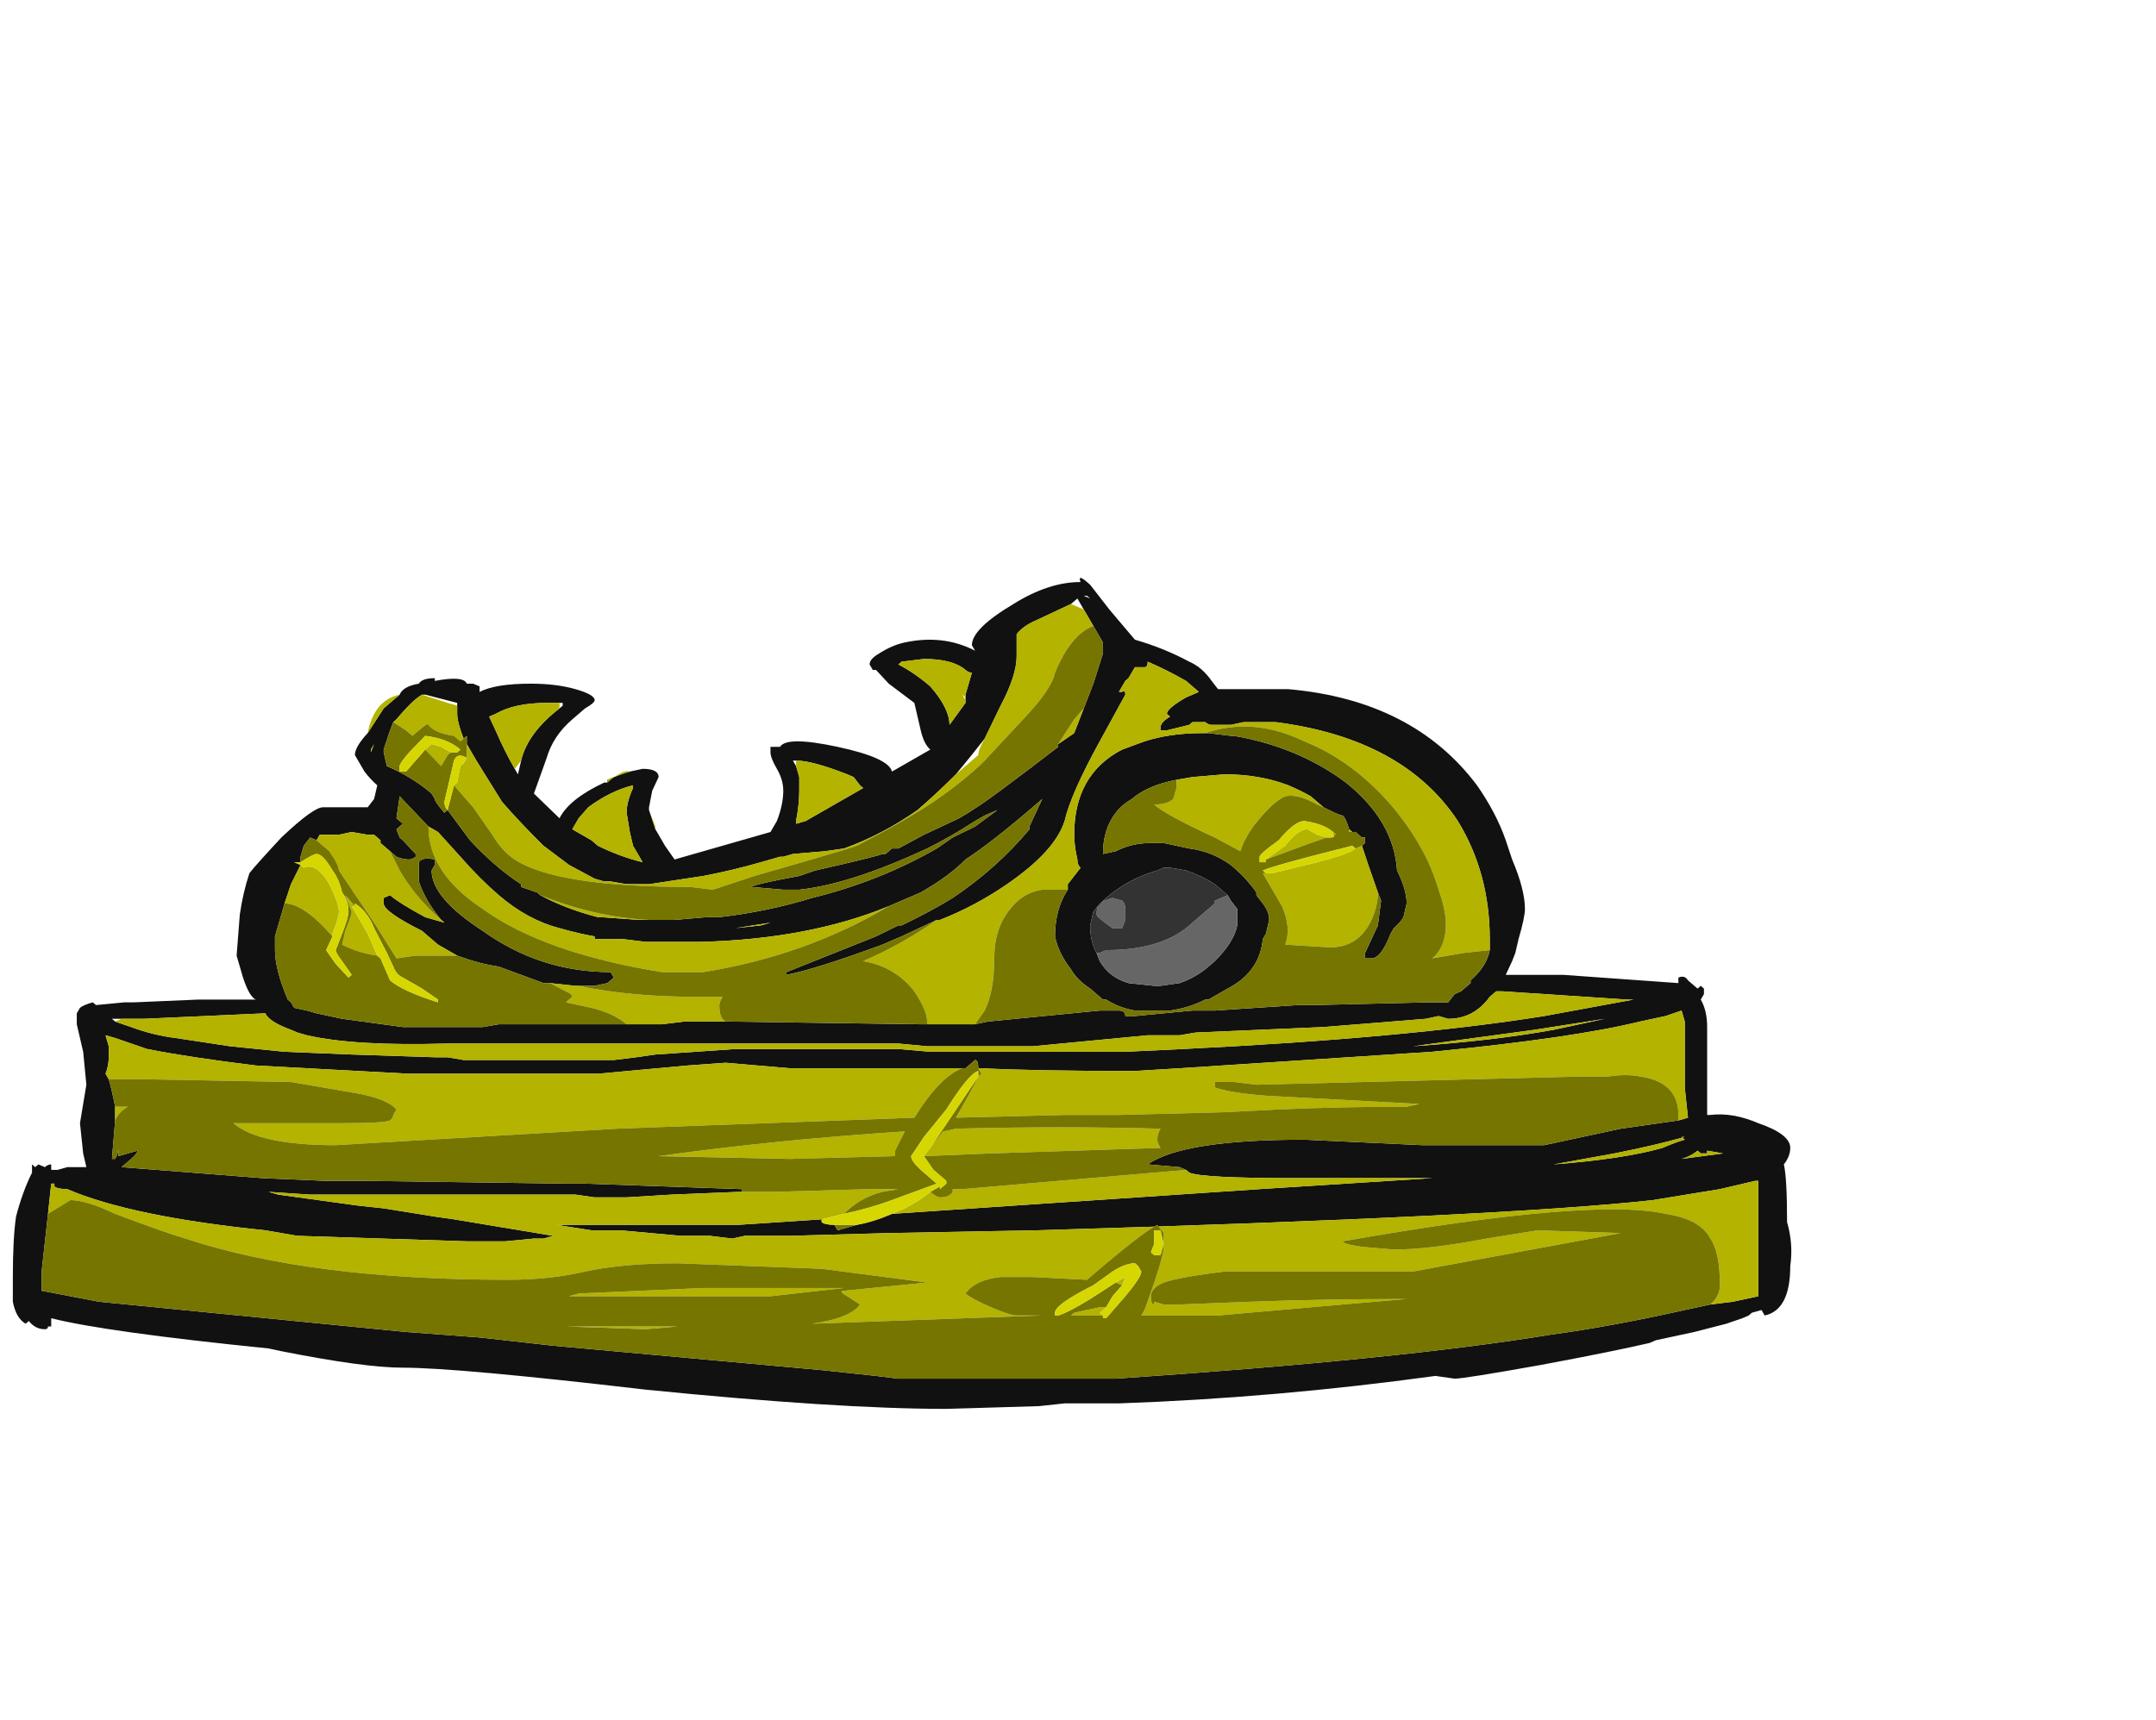<?xml version="1.0" encoding="UTF-8" standalone="no"?>
<svg xmlns:ffdec="https://www.free-decompiler.com/flash" xmlns:xlink="http://www.w3.org/1999/xlink" ffdec:objectType="frame" height="100.6px" width="126.05px" xmlns="http://www.w3.org/2000/svg">
  <g transform="matrix(1.0, 0.0, 0.0, 1.0, 52.5, 74.2)">
    <use ffdec:characterId="42" ffdec:characterName="a_VigilFountain" height="105.7" transform="matrix(0.534, 0.0, 0.0, 0.459, -51.749, -40.323)" width="194.6" xlink:href="#sprite0"/>
  </g>
  <defs>
    <g id="sprite0" transform="matrix(1.0, 0.0, 0.0, 1.0, 96.95, 103.25)">
      <use ffdec:characterId="41" height="15.1" transform="matrix(7.0, 0.0, 0.0, 7.0, -96.95, -103.25)" width="27.8" xlink:href="#shape0"/>
    </g>
    <g id="shape0" transform="matrix(1.0, 0.0, 0.0, 1.0, 13.85, 14.75)">
      <path d="M2.9 -14.2 L2.8 -14.4 2.7 -14.3 2.15 -14.0 Q1.95 -13.9 1.85 -13.75 L1.85 -13.35 Q1.85 -13.0 1.6 -12.45 L1.35 -11.85 Q1.15 -11.55 0.9 -11.2 0.6 -10.85 0.3 -10.55 -0.25 -10.1 -0.85 -9.85 L-1.15 -9.8 -1.65 -9.75 -1.8 -9.7 -1.85 -9.7 -2.15 -9.6 Q-2.6 -9.45 -3.05 -9.35 L-3.9 -9.2 -4.25 -9.2 -4.5 -9.25 -4.6 -9.25 -4.75 -9.3 -5.15 -9.55 -5.55 -9.9 Q-5.9 -10.3 -6.2 -10.7 L-6.6 -11.45 -6.75 -11.75 -6.75 -11.9 -6.8 -11.85 Q-6.9 -12.15 -6.9 -12.3 L-6.9 -12.45 -6.9 -12.5 -7.4 -12.65 -7.45 -12.65 Q-7.6 -12.55 -7.85 -12.2 L-7.9 -12.15 -7.95 -12.0 -8.05 -11.65 -8.05 -11.6 -8.0 -11.35 Q-7.6 -11.15 -7.3 -10.85 L-7.25 -10.75 Q-7.25 -10.7 -7.1 -10.5 L-7.05 -10.55 -6.7 -10.0 Q-6.3 -9.5 -5.9 -9.2 L-5.9 -9.15 -5.65 -9.05 -5.6 -9.0 Q-5.2 -8.75 -4.7 -8.6 L-4.65 -8.6 -4.05 -8.55 -3.9 -8.55 -3.5 -8.55 -3.0 -8.6 -2.8 -8.6 Q-2.05 -8.7 -1.35 -8.95 -0.3 -9.25 0.6 -9.85 L0.85 -10.05 1.2 -10.25 1.55 -10.55 1.35 -10.45 1.2 -10.35 Q0.8 -10.05 0.45 -9.85 -0.75 -9.2 -1.55 -9.1 L-1.8 -9.1 -2.3 -9.15 Q-2.25 -9.2 -1.55 -9.35 L-1.3 -9.45 Q-0.35 -9.7 -0.25 -9.75 L-0.2 -9.75 -0.1 -9.85 0.0 -9.85 0.4 -10.1 0.95 -10.4 Q1.25 -10.6 1.65 -10.95 L2.05 -11.3 2.5 -11.7 2.5 -11.75 2.75 -11.95 2.9 -12.4 3.05 -12.85 3.2 -13.4 3.2 -13.6 3.05 -13.9 2.9 -14.2 M-3.8 -10.2 L-3.65 -9.9 -3.5 -9.65 -2.0 -10.15 -1.9 -10.35 Q-1.8 -10.65 -1.8 -10.9 -1.8 -11.1 -1.9 -11.3 -2.0 -11.5 -2.0 -11.6 L-2.0 -11.7 -1.85 -11.7 Q-1.75 -11.9 -0.95 -11.7 -0.15 -11.5 -0.1 -11.25 L0.5 -11.65 Q0.4 -11.75 0.35 -12.0 L0.25 -12.5 -0.15 -12.85 -0.35 -13.1 -0.4 -13.1 -0.45 -13.2 Q-0.45 -13.3 -0.3 -13.4 -0.1 -13.55 0.1 -13.6 0.7 -13.75 1.2 -13.45 L1.15 -13.55 Q1.15 -13.85 1.8 -14.3 2.35 -14.7 2.85 -14.7 2.8 -14.85 2.95 -14.7 L3.0 -14.65 3.3 -14.2 3.7 -13.65 Q4.15 -13.5 4.55 -13.25 4.75 -13.15 4.9 -12.9 L5.0 -12.75 6.1 -12.75 Q8.05 -12.55 9.05 -11.0 9.35 -10.5 9.5 -10.0 L9.6 -9.65 Q9.8 -9.1 9.8 -8.75 9.8 -8.6 9.7 -8.2 L9.65 -7.95 9.6 -7.8 9.5 -7.55 10.4 -7.55 12.2 -7.4 12.2 -7.5 Q12.3 -7.55 12.35 -7.45 L12.5 -7.3 12.55 -7.35 12.6 -7.3 12.6 -7.2 12.55 -7.1 Q12.65 -6.9 12.65 -6.6 L12.65 -5.0 12.7 -5.0 Q13.05 -5.05 13.45 -4.85 13.95 -4.65 13.95 -4.4 13.95 -4.25 13.85 -4.1 13.9 -3.85 13.9 -3.05 14.0 -2.65 13.95 -2.25 13.95 -1.45 13.55 -1.35 L13.5 -1.45 13.35 -1.4 13.3 -1.35 13.2 -1.3 12.95 -1.2 12.45 -1.05 11.85 -0.9 11.75 -0.85 Q11.2 -0.7 10.05 -0.45 8.85 -0.2 8.7 -0.2 L8.4 -0.25 Q5.9 0.15 3.45 0.25 L2.6 0.25 2.2 0.3 0.75 0.35 Q-0.95 0.35 -3.95 0.0 -6.9 -0.4 -7.75 -0.4 -8.35 -0.4 -9.65 -0.7 L-9.85 -0.75 Q-12.4 -1.05 -13.25 -1.3 L-13.25 -1.15 -13.3 -1.15 Q-13.3 -1.1 -13.35 -1.1 -13.5 -1.1 -13.6 -1.25 L-13.65 -1.2 Q-13.8 -1.3 -13.85 -1.6 L-13.85 -2.05 Q-13.85 -2.75 -13.8 -3.15 -13.7 -3.6 -13.55 -3.95 L-13.55 -4.1 -13.5 -4.05 -13.45 -4.1 -13.35 -4.05 Q-13.3 -4.1 -13.25 -4.1 L-13.25 -4.0 -13.15 -4.0 -13.0 -4.05 -12.7 -4.05 -12.75 -4.3 -12.8 -4.85 -12.7 -5.55 -12.75 -6.15 -12.85 -6.65 -12.85 -6.85 -12.8 -6.95 Q-12.75 -7.0 -12.6 -7.05 L-12.55 -7.0 -12.1 -7.05 -11.95 -7.05 -10.95 -7.1 -10.05 -7.1 Q-10.15 -7.15 -10.25 -7.5 L-10.35 -7.9 -10.3 -8.65 Q-10.25 -9.05 -10.15 -9.4 -10.05 -9.55 -9.65 -10.05 -9.15 -10.6 -9.0 -10.6 L-8.3 -10.6 -8.2 -10.75 -8.15 -11.0 Q-8.25 -11.1 -8.35 -11.25 L-8.5 -11.55 Q-8.5 -11.7 -8.3 -11.95 L-8.05 -12.4 -7.8 -12.65 Q-7.75 -12.8 -7.5 -12.85 -7.45 -12.95 -7.25 -12.95 L-7.25 -12.9 Q-6.8 -13.0 -6.75 -12.85 L-6.65 -12.85 -6.55 -12.8 -6.55 -12.7 Q-6.3 -12.85 -5.75 -12.85 -5.35 -12.85 -5.05 -12.75 -4.75 -12.65 -4.75 -12.55 -4.75 -12.5 -4.9 -12.4 L-5.1 -12.2 Q-5.4 -11.9 -5.5 -11.5 L-5.7 -10.85 -5.3 -10.4 Q-5.15 -10.75 -4.6 -11.05 L-4.55 -11.05 -4.55 -11.1 Q-4.35 -11.2 -4.2 -11.25 L-4.0 -11.3 Q-3.75 -11.3 -3.75 -11.15 L-3.85 -10.9 -3.9 -10.6 -3.9 -10.55 -3.8 -10.2 M2.9 -14.45 L3.0 -14.4 2.95 -14.45 2.9 -14.45 M9.25 -8.0 L9.25 -8.2 Q9.25 -9.4 8.75 -10.35 7.9 -11.85 5.9 -12.15 L5.4 -12.15 5.2 -12.1 4.9 -12.1 Q4.85 -12.1 4.8 -12.15 L4.6 -12.15 4.55 -12.1 4.2 -12.0 4.1 -12.0 4.1 -12.05 Q4.1 -12.15 4.25 -12.25 L4.2 -12.3 Q4.2 -12.4 4.5 -12.6 L4.7 -12.7 4.5 -12.9 Q4.2 -13.1 3.9 -13.25 3.9 -13.15 3.85 -13.15 L3.7 -13.15 3.6 -12.95 3.55 -12.9 3.45 -12.7 3.5 -12.7 Q3.55 -12.75 3.55 -12.65 L3.15 -11.8 Q2.7 -10.85 2.6 -10.35 2.45 -9.8 1.7 -9.2 1.2 -8.8 0.65 -8.55 L0.6 -8.55 0.05 -8.25 -0.25 -8.1 Q-1.3 -7.65 -1.75 -7.55 L-1.75 -7.6 -0.35 -8.25 0.0 -8.45 0.05 -8.45 Q0.5 -8.7 0.85 -8.95 1.55 -9.5 2.05 -10.2 L2.05 -10.25 2.25 -10.75 2.15 -10.65 Q1.45 -9.95 1.05 -9.65 0.8 -9.35 0.35 -9.05 L-0.15 -8.8 Q-1.4 -8.2 -3.1 -8.15 L-3.95 -8.15 -4.3 -8.2 -4.75 -8.2 -4.75 -8.25 Q-5.0 -8.3 -5.3 -8.4 -5.8 -8.55 -6.25 -9.0 -6.55 -9.3 -6.85 -9.7 L-7.2 -10.15 -7.35 -10.25 -7.8 -10.8 -7.85 -10.4 -7.75 -10.3 -7.85 -10.2 -7.8 -10.05 -7.75 -10.0 -7.55 -9.75 -7.55 -9.7 Q-7.6 -9.65 -7.65 -9.65 -7.75 -9.65 -7.85 -9.7 L-7.95 -9.8 -8.1 -9.95 -8.1 -10.0 -8.2 -10.1 -8.3 -10.1 -8.55 -10.15 -8.75 -10.1 -9.05 -10.1 -9.1 -10.0 -9.2 -10.05 -9.3 -9.9 -9.35 -9.7 -9.35 -9.6 -9.45 -9.6 -9.35 -9.55 -9.5 -9.2 -9.6 -8.85 -9.75 -8.25 -9.75 -8.0 Q-9.75 -7.65 -9.55 -7.1 L-9.5 -7.05 -9.45 -6.95 -9.25 -6.9 -9.1 -6.85 -8.7 -6.75 -7.75 -6.6 -6.5 -6.6 -6.25 -6.65 -4.25 -6.65 -3.7 -6.65 -3.35 -6.7 -2.65 -6.7 0.35 -6.65 0.45 -6.65 1.2 -6.65 1.4 -6.7 3.15 -6.9 3.45 -6.9 Q3.55 -6.9 3.55 -6.8 L3.7 -6.8 4.6 -6.9 4.95 -6.9 6.25 -7.0 6.5 -7.0 8.3 -7.05 8.6 -7.05 8.7 -7.2 8.8 -7.25 8.95 -7.4 8.95 -7.45 Q9.2 -7.7 9.25 -8.0 M2.65 -9.1 L2.65 -9.2 Q2.75 -9.35 2.85 -9.5 2.8 -9.55 2.8 -9.65 2.75 -9.9 2.75 -10.1 2.75 -11.2 3.5 -11.65 L3.85 -11.8 Q4.25 -11.95 4.75 -11.95 L4.85 -11.95 5.2 -11.9 5.25 -11.9 Q6.25 -11.7 7.0 -11.05 7.75 -10.35 7.8 -9.45 7.95 -9.1 7.95 -8.85 L7.9 -8.6 Q7.85 -8.5 7.75 -8.4 L7.7 -8.3 Q7.55 -7.85 7.4 -7.85 L7.3 -7.85 7.3 -7.95 7.5 -8.45 7.55 -8.9 7.5 -9.05 7.35 -9.55 7.25 -9.9 7.3 -9.95 7.3 -10.05 7.25 -10.05 7.15 -10.15 7.1 -10.15 7.05 -10.2 Q7.0 -10.4 6.95 -10.45 6.9 -10.45 6.65 -10.6 L6.45 -10.8 Q6.3 -10.9 6.1 -11.0 5.65 -11.2 5.1 -11.2 L4.6 -11.15 4.35 -11.1 Q3.9 -11.0 3.65 -10.75 3.5 -10.65 3.4 -10.5 3.2 -10.2 3.2 -9.75 L3.4 -9.8 Q3.65 -9.95 3.95 -9.95 L4.15 -9.95 4.55 -9.85 Q4.9 -9.8 5.2 -9.55 L5.25 -9.5 Q5.45 -9.3 5.6 -9.05 L5.6 -9.0 5.7 -8.85 Q5.8 -8.7 5.8 -8.55 L5.75 -8.3 5.7 -8.2 Q5.65 -7.6 5.15 -7.3 L4.85 -7.1 4.8 -7.1 Q4.55 -6.95 4.25 -6.9 L3.7 -6.9 Q3.45 -6.95 3.25 -7.1 L3.2 -7.1 3.0 -7.3 Q2.8 -7.45 2.7 -7.65 2.5 -7.95 2.45 -8.25 2.45 -8.75 2.65 -9.1 M11.4 -7.1 L9.45 -7.25 9.35 -7.25 9.25 -7.15 Q9.0 -6.75 8.6 -6.75 L8.45 -6.8 8.25 -6.75 6.65 -6.6 4.65 -6.5 4.4 -6.45 3.9 -6.45 2.1 -6.25 0.45 -6.25 0.0 -6.3 -7.05 -6.3 Q-8.5 -6.25 -9.25 -6.45 L-9.4 -6.5 -9.5 -6.55 Q-9.85 -6.7 -9.9 -6.85 L-11.8 -6.75 -12.15 -6.75 -12.3 -6.75 -12.25 -6.7 -12.0 -6.6 Q-11.65 -6.45 -11.3 -6.4 L-10.45 -6.25 -9.6 -6.15 -8.55 -6.1 -7.25 -6.05 -7.05 -6.05 -6.8 -6.0 -4.45 -6.0 -4.1 -6.05 -3.8 -6.1 -2.55 -6.2 0.0 -6.2 0.5 -6.15 3.55 -6.15 4.45 -6.2 Q7.95 -6.4 10.1 -6.8 L11.5 -7.1 11.4 -7.1 M1.05 -12.6 L1.05 -12.65 1.15 -13.05 Q1.1 -13.05 1.05 -13.1 0.85 -13.3 0.4 -13.3 L0.05 -13.25 0.0 -13.2 Q0.25 -13.05 0.5 -12.8 0.8 -12.4 0.8 -12.1 L1.05 -12.5 1.05 -12.55 1.05 -12.6 M-7.15 -8.55 Q-7.4 -8.9 -7.5 -9.25 L-7.5 -9.6 Q-7.45 -9.7 -7.25 -9.65 L-7.25 -9.55 -7.3 -9.45 Q-7.3 -8.95 -6.5 -8.35 -5.6 -7.6 -4.5 -7.6 L-4.45 -7.5 -4.55 -7.4 -4.75 -7.35 -5.0 -7.35 -5.05 -7.35 -5.45 -7.4 -5.55 -7.4 -6.25 -7.7 Q-6.55 -7.75 -6.9 -7.9 L-7.2 -8.1 -7.45 -8.35 Q-8.05 -8.7 -8.05 -8.85 L-8.05 -8.95 -7.95 -9.0 Q-7.8 -8.85 -7.4 -8.6 L-7.1 -8.5 -7.15 -8.55 M5.15 -9.0 L4.95 -9.2 Q4.75 -9.35 4.5 -9.45 L4.25 -9.5 4.15 -9.5 4.05 -9.45 Q3.6 -9.3 3.25 -8.95 3.15 -8.85 3.05 -8.7 L3.0 -8.45 Q3.0 -8.15 3.1 -7.95 L3.15 -7.8 Q3.3 -7.5 3.6 -7.4 L4.0 -7.35 4.1 -7.35 4.4 -7.4 Q4.65 -7.5 4.85 -7.7 L4.95 -7.8 Q5.25 -8.15 5.3 -8.45 L5.3 -8.75 5.2 -8.9 5.15 -9.0 M12.2 -4.9 L12.35 -4.95 12.3 -5.5 12.3 -6.4 12.3 -6.5 12.3 -6.7 12.25 -6.9 12.0 -6.8 11.6 -6.7 Q10.55 -6.4 8.35 -6.15 L4.4 -5.85 3.7 -5.8 Q2.15 -5.8 1.3 -5.85 L1.25 -5.85 Q1.25 -6.0 1.2 -6.0 L1.05 -5.85 1.0 -5.85 -1.7 -5.85 -2.7 -5.95 -3.3 -5.9 -4.7 -5.75 -7.65 -5.75 -10.05 -5.9 Q-11.1 -6.05 -11.75 -6.2 L-12.25 -6.4 -12.4 -6.45 -12.35 -6.25 -12.35 -6.05 Q-12.35 -5.9 -12.4 -5.75 L-12.35 -5.65 Q-12.3 -5.45 -12.25 -5.15 L-12.25 -4.9 -12.3 -4.2 -12.25 -4.2 Q-12.2 -4.3 -12.2 -4.4 L-12.2 -4.25 -11.9 -4.35 Q-11.9 -4.3 -12.0 -4.2 L-12.15 -4.05 -9.95 -3.85 -8.95 -3.8 -8.3 -3.8 -5.2 -3.75 -4.9 -3.75 -2.45 -3.65 -2.45 -3.6 -2.5 -3.6 -3.55 -3.55 -4.25 -3.5 -4.75 -3.5 -5.05 -3.55 -9.2 -3.55 -9.85 -3.6 -9.7 -3.55 -8.45 -3.35 -8.05 -3.3 -7.25 -3.15 -6.95 -3.1 -5.4 -2.8 -5.55 -2.75 -5.7 -2.75 -6.15 -2.7 -6.75 -2.7 -9.4 -2.8 -9.9 -2.9 Q-12.0 -3.15 -13.0 -3.65 -13.15 -3.65 -13.2 -3.7 L-13.2 -3.75 -13.25 -3.75 -13.3 -3.2 -13.4 -2.15 -13.4 -1.8 -12.5 -1.6 -7.7 -1.05 -6.55 -0.95 -5.4 -0.8 -1.15 -0.35 -0.35 -0.25 0.0 -0.2 3.4 -0.2 Q7.85 -0.55 10.2 -1.0 11.15 -1.15 12.3 -1.45 L12.7 -1.55 13.05 -1.6 13.45 -1.7 13.45 -3.8 13.4 -3.8 12.85 -3.65 11.8 -3.45 Q9.5 -3.15 2.15 -2.9 L-0.15 -2.85 -1.7 -2.8 -2.4 -2.8 -2.6 -2.75 -2.95 -2.8 -3.4 -2.8 -4.35 -2.9 -4.8 -2.9 -5.35 -3.0 -2.5 -3.0 -1.2 -3.1 -1.2 -3.05 Q-1.15 -3.0 -1.0 -3.0 L-0.95 -2.9 -0.65 -3.0 Q-0.4 -3.05 -0.1 -3.2 L2.45 -3.4 5.65 -3.65 8.35 -3.85 7.3 -3.85 Q6.75 -3.85 6.2 -3.85 4.75 -3.85 4.55 -3.95 L4.5 -4.0 4.4 -4.05 3.9 -4.1 Q4.45 -4.55 6.35 -4.55 L8.2 -4.45 Q9.35 -4.45 10.1 -4.45 L11.3 -4.75 12.2 -4.9 M9.95 -6.55 L8.05 -6.25 Q9.3 -6.35 10.25 -6.55 L11.05 -6.75 9.95 -6.55 M10.25 -4.1 Q11.35 -4.2 11.95 -4.4 12.15 -4.5 12.3 -4.55 L12.25 -4.6 12.3 -4.6 Q11.85 -4.45 11.2 -4.3 L10.25 -4.1 M12.95 -4.3 L12.9 -4.3 12.65 -4.35 12.65 -4.3 12.55 -4.3 12.5 -4.35 Q12.4 -4.25 12.25 -4.2 L12.9 -4.3 12.95 -4.3 M-1.6 -11.35 L-1.55 -11.15 -1.55 -10.9 Q-1.55 -10.65 -1.6 -10.35 L-1.6 -10.3 -1.45 -10.35 -0.55 -10.95 -0.6 -11.0 -0.7 -11.15 -0.8 -11.2 Q-1.35 -11.45 -1.6 -11.45 L-1.65 -11.45 -1.6 -11.35 M-5.3 -12.4 L-5.25 -12.45 -5.25 -12.5 -5.3 -12.5 -5.5 -12.5 Q-6.0 -12.5 -6.3 -12.3 L-6.4 -12.25 -6.3 -12.0 Q-6.15 -11.6 -6.0 -11.3 L-5.95 -11.2 -5.9 -11.45 Q-5.8 -11.95 -5.3 -12.4 M-4.15 -11.0 Q-4.5 -10.9 -4.85 -10.6 L-5.0 -10.4 -5.1 -10.2 Q-4.95 -10.1 -4.8 -10.0 L-4.7 -9.9 Q-4.35 -9.7 -4.0 -9.6 L-4.15 -9.9 -4.2 -10.15 -4.25 -10.5 Q-4.25 -10.7 -4.15 -10.95 L-4.15 -11.0 M-2.0 -8.5 L-2.55 -8.4 -2.15 -8.45 -2.0 -8.5 M-8.2 -11.75 L-8.25 -11.65 -8.25 -11.6 -8.2 -11.75" fill="#111111" fill-rule="evenodd" stroke="none"/>
      <path d="M3.1 -7.95 L3.15 -7.95 3.25 -8.0 Q4.15 -8.0 4.6 -8.5 L4.95 -8.85 4.95 -8.9 5.15 -9.0 5.2 -8.9 5.3 -8.75 5.3 -8.45 Q5.25 -8.15 4.95 -7.8 L4.85 -7.7 Q4.65 -7.5 4.4 -7.4 L4.1 -7.35 4.0 -7.35 3.6 -7.4 Q3.3 -7.5 3.15 -7.8 L3.1 -7.95 M3.5 -8.9 Q3.55 -8.85 3.55 -8.75 L3.55 -8.55 3.5 -8.4 3.35 -8.4 Q3.1 -8.6 3.1 -8.65 3.1 -8.8 3.15 -8.85 3.2 -8.9 3.35 -8.95 L3.5 -8.9" fill="#666666" fill-rule="evenodd" stroke="none"/>
      <path d="M5.15 -9.0 L4.95 -8.9 4.95 -8.85 4.6 -8.5 Q4.15 -8.0 3.25 -8.0 L3.15 -7.95 3.1 -7.95 Q3.0 -8.15 3.0 -8.45 L3.05 -8.7 Q3.15 -8.85 3.25 -8.95 3.6 -9.3 4.05 -9.45 L4.15 -9.5 4.25 -9.5 4.5 -9.45 Q4.75 -9.35 4.95 -9.2 L5.15 -9.0 M3.5 -8.9 L3.35 -8.95 Q3.2 -8.9 3.15 -8.85 3.1 -8.8 3.1 -8.65 3.1 -8.6 3.35 -8.4 L3.5 -8.4 3.55 -8.55 3.55 -8.75 Q3.55 -8.85 3.5 -8.9" fill="#333333" fill-rule="evenodd" stroke="none"/>
      <path d="M2.7 -14.3 L2.9 -14.2 3.05 -13.9 Q2.7 -13.75 2.45 -13.05 2.4 -12.75 1.95 -12.2 L1.35 -11.45 Q1.05 -11.1 0.55 -10.7 0.1 -10.35 -0.65 -9.9 -0.75 -9.85 -2.25 -9.35 L-2.9 -9.1 -3.25 -9.15 Q-5.35 -9.15 -6.0 -9.65 -6.2 -9.8 -6.35 -10.1 L-6.65 -10.6 -6.95 -11.0 -6.9 -11.05 -6.85 -11.35 -6.8 -11.4 -6.75 -11.5 -6.75 -11.75 -6.6 -11.45 -6.2 -10.7 Q-5.9 -10.3 -5.55 -9.9 L-5.15 -9.55 -4.75 -9.3 -4.6 -9.25 -4.5 -9.25 -4.25 -9.2 -3.9 -9.2 -3.05 -9.35 Q-2.6 -9.45 -2.15 -9.6 L-1.85 -9.7 -1.8 -9.7 -1.65 -9.75 -1.15 -9.8 -0.85 -9.85 Q-0.25 -10.1 0.3 -10.55 0.6 -10.85 0.9 -11.2 L1.25 -11.55 Q1.25 -11.65 1.35 -11.85 L1.6 -12.45 Q1.85 -13.0 1.85 -13.35 L1.85 -13.75 Q1.95 -13.9 2.15 -14.0 L2.7 -14.3 M2.9 -12.4 L2.75 -11.95 2.5 -11.75 2.75 -12.2 2.9 -12.4 M-3.9 -8.55 L-4.05 -8.55 -4.65 -8.6 -4.7 -8.6 Q-5.2 -8.75 -5.6 -9.0 -4.75 -8.6 -3.9 -8.55 M-7.9 -12.15 L-7.85 -12.2 Q-7.6 -12.55 -7.45 -12.65 L-7.05 -12.5 -6.9 -12.45 -6.9 -12.3 Q-6.9 -12.15 -6.8 -11.85 L-6.85 -11.8 -6.95 -11.9 Q-7.25 -11.95 -7.35 -12.1 -7.35 -12.15 -7.5 -12.0 L-7.6 -11.9 -7.7 -12.0 -7.9 -12.15 M-8.3 -11.95 Q-8.2 -12.55 -7.8 -12.65 L-8.05 -12.4 -8.3 -11.95 M-4.55 -11.05 Q-4.3 -11.3 -4.2 -11.25 -4.35 -11.2 -4.55 -11.1 L-4.55 -11.05 M-3.9 -10.55 L-3.8 -10.25 -3.8 -10.2 -3.9 -10.55 M9.25 -8.0 L8.85 -7.95 8.35 -7.85 8.4 -7.9 Q8.7 -8.3 8.45 -9.1 8.25 -9.9 7.7 -10.65 7.1 -11.45 6.35 -11.8 5.55 -12.25 4.8 -11.95 L4.85 -11.95 4.75 -11.95 Q4.25 -11.95 3.85 -11.8 L3.5 -11.65 Q2.75 -11.2 2.75 -10.1 2.75 -9.9 2.8 -9.65 2.8 -9.55 2.85 -9.5 2.75 -9.35 2.65 -9.2 L2.65 -9.1 2.25 -9.1 Q1.95 -9.05 1.75 -8.75 1.5 -8.4 1.5 -7.85 1.5 -7.25 1.35 -6.9 L1.2 -6.65 0.45 -6.65 0.45 -6.7 Q0.45 -6.9 0.25 -7.25 -0.05 -7.7 -0.55 -7.8 0.05 -8.1 0.6 -8.55 L0.65 -8.55 Q1.2 -8.8 1.7 -9.2 2.45 -9.8 2.6 -10.35 2.7 -10.85 3.15 -11.8 L3.55 -12.65 Q3.55 -12.75 3.5 -12.7 L3.45 -12.7 3.55 -12.9 3.6 -12.95 3.7 -13.15 3.85 -13.15 Q3.9 -13.15 3.9 -13.25 4.2 -13.1 4.5 -12.9 L4.7 -12.7 4.5 -12.6 Q4.2 -12.4 4.2 -12.3 L4.25 -12.25 Q4.1 -12.15 4.1 -12.05 L4.1 -12.0 4.2 -12.0 4.55 -12.1 4.6 -12.15 4.8 -12.15 Q4.85 -12.1 4.9 -12.1 L5.2 -12.1 5.4 -12.15 5.9 -12.15 Q7.9 -11.85 8.75 -10.35 9.25 -9.4 9.25 -8.2 L9.25 -8.0 M7.5 -9.05 Q7.5 -8.8 7.4 -8.55 7.2 -8.05 6.75 -8.05 L6.05 -8.1 Q6.15 -8.4 6.0 -8.8 L5.7 -9.4 5.75 -9.4 5.85 -9.4 6.55 -9.6 Q7.05 -9.75 7.15 -9.85 L7.25 -9.9 7.35 -9.55 7.5 -9.05 M7.1 -10.15 L7.05 -10.15 7.05 -10.2 7.1 -10.15 M6.65 -10.6 L6.55 -10.65 Q6.25 -10.85 6.05 -10.8 5.85 -10.7 5.55 -10.25 5.4 -10.0 5.35 -9.8 L4.95 -10.05 Q4.2 -10.45 4.0 -10.65 4.2 -10.65 4.3 -10.75 L4.35 -10.95 4.35 -11.1 4.6 -11.15 5.1 -11.2 Q5.65 -11.2 6.1 -11.0 6.3 -10.9 6.45 -10.8 L6.65 -10.6 M6.8 -10.1 L6.8 -10.15 6.85 -10.1 6.8 -10.1 M5.75 -9.65 L6.05 -9.9 Q6.25 -10.2 6.4 -10.2 L6.55 -10.1 6.7 -10.05 6.45 -9.95 5.75 -9.65 M-12.15 -6.75 L-11.8 -6.75 -9.9 -6.85 Q-9.85 -6.7 -9.5 -6.55 L-9.4 -6.5 -9.25 -6.45 Q-8.5 -6.25 -7.05 -6.3 L0.0 -6.3 0.45 -6.25 2.1 -6.25 3.9 -6.45 4.4 -6.45 4.65 -6.5 6.65 -6.6 8.25 -6.75 8.45 -6.8 8.6 -6.75 Q9.0 -6.75 9.25 -7.15 L9.35 -7.25 9.45 -7.25 11.4 -7.1 11.5 -7.1 10.1 -6.8 Q7.95 -6.4 4.45 -6.2 L3.55 -6.15 0.5 -6.15 0.0 -6.2 -2.55 -6.2 -3.8 -6.1 -4.1 -6.05 -4.45 -6.0 -6.8 -6.0 -7.05 -6.05 -7.25 -6.05 -8.55 -6.1 -9.6 -6.15 -10.45 -6.25 -11.3 -6.4 Q-11.65 -6.45 -12.0 -6.6 L-12.25 -6.7 -12.15 -6.75 M1.05 -12.55 L1.05 -12.5 0.8 -12.1 Q0.8 -12.4 0.5 -12.8 0.25 -13.05 0.0 -13.2 L0.05 -13.25 0.4 -13.3 Q0.85 -13.3 1.05 -13.1 1.1 -13.05 1.15 -13.05 L1.05 -12.65 1.05 -12.6 1.0 -12.65 1.05 -12.55 M-0.15 -8.8 Q-1.45 -7.9 -3.05 -7.6 L-3.7 -7.6 Q-5.55 -7.95 -6.5 -8.75 -7.35 -9.4 -7.35 -10.25 L-7.2 -10.15 -6.85 -9.7 Q-6.55 -9.3 -6.25 -9.0 -5.8 -8.55 -5.3 -8.4 -5.0 -8.3 -4.75 -8.25 L-4.75 -8.2 -4.3 -8.2 -3.95 -8.15 -3.1 -8.15 Q-1.4 -8.2 -0.15 -8.8 M-7.95 -9.8 L-7.8 -9.45 Q-7.55 -8.95 -7.15 -8.55 L-7.1 -8.5 -7.4 -8.6 Q-7.8 -8.85 -7.95 -9.0 L-8.05 -8.95 -8.05 -8.85 Q-8.05 -8.7 -7.45 -8.35 L-7.2 -8.1 -6.9 -7.9 -7.55 -7.9 -7.85 -7.85 -8.2 -8.5 -8.75 -9.45 Q-8.75 -9.55 -8.9 -9.8 L-9.1 -10.0 -9.05 -10.1 -8.75 -10.1 -8.55 -10.15 -8.3 -10.1 -8.2 -10.1 -8.1 -10.0 -8.1 -9.95 -7.95 -9.8 M-5.0 -7.35 Q-4.2 -7.15 -3.15 -7.15 L-2.75 -7.15 Q-2.8 -7.05 -2.8 -7.0 -2.8 -6.75 -2.7 -6.7 L-2.65 -6.7 -3.35 -6.7 -3.7 -6.65 -4.25 -6.65 Q-4.45 -6.85 -4.8 -6.95 L-5.2 -7.05 -5.1 -7.15 Q-5.1 -7.2 -5.2 -7.25 L-5.45 -7.4 -5.05 -7.35 -5.0 -7.35 M12.2 -4.9 L12.2 -5.0 Q12.2 -5.6 11.6 -5.7 11.4 -5.75 11.1 -5.7 L10.7 -5.7 5.6 -5.55 5.25 -5.6 4.95 -5.6 4.95 -5.5 Q5.2 -5.4 5.75 -5.35 L8.15 -5.2 7.95 -5.15 Q6.9 -5.15 5.95 -5.1 L5.1 -5.05 3.45 -5.0 2.6 -5.0 0.9 -4.95 Q1.15 -5.45 1.25 -5.7 L1.3 -5.75 1.25 -5.85 1.3 -5.85 Q2.15 -5.8 3.7 -5.8 L4.4 -5.85 8.35 -6.15 Q10.55 -6.4 11.6 -6.7 L12.0 -6.8 12.25 -6.9 12.3 -6.7 12.3 -6.5 12.3 -6.4 12.3 -5.5 12.35 -4.95 12.2 -4.9 M0.5 -4.4 L0.7 -4.7 0.9 -4.75 Q2.55 -4.8 4.1 -4.75 4.05 -4.65 4.05 -4.55 4.05 -4.5 4.1 -4.4 L1.45 -4.3 0.4 -4.25 0.5 -4.4 M0.5 -3.6 Q0.6 -3.5 0.65 -3.5 0.8 -3.5 0.85 -3.6 L0.85 -3.65 1.0 -3.65 4.5 -4.0 4.55 -3.95 Q4.75 -3.85 6.2 -3.85 6.75 -3.85 7.3 -3.85 L8.35 -3.85 5.65 -3.65 2.45 -3.4 -0.1 -3.2 0.1 -3.3 Q0.35 -3.45 0.5 -3.6 M-12.35 -5.65 L-12.4 -5.75 Q-12.35 -5.9 -12.35 -6.05 L-12.35 -6.25 -12.4 -6.45 -12.25 -6.4 -11.75 -6.2 Q-11.1 -6.05 -10.05 -5.9 L-7.65 -5.75 -4.7 -5.75 -3.3 -5.9 -2.7 -5.95 -1.7 -5.85 1.0 -5.85 Q0.65 -5.7 0.25 -4.95 L-4.4 -4.75 -8.8 -4.45 Q-10.0 -4.45 -10.4 -4.85 -9.75 -4.85 -8.7 -4.85 -8.05 -4.85 -7.95 -4.9 -7.9 -4.95 -7.9 -5.0 L-7.85 -5.1 Q-8.0 -5.3 -8.5 -5.4 L-9.5 -5.6 -11.8 -5.65 -12.35 -5.65 M12.7 -1.55 Q12.85 -1.7 12.85 -1.9 12.85 -2.5 12.7 -2.75 12.55 -3.1 12.0 -3.2 10.85 -3.5 6.95 -2.7 6.95 -2.65 7.25 -2.6 L7.75 -2.55 Q8.3 -2.55 9.2 -2.75 L10.0 -2.9 11.3 -2.85 8.05 -2.15 5.1 -2.15 Q4.4 -2.05 4.15 -1.95 3.95 -1.85 3.95 -1.7 3.95 -1.55 4.0 -1.55 L4.0 -1.6 4.15 -1.55 4.4 -1.55 5.5 -1.6 Q6.65 -1.65 7.95 -1.65 L6.95 -1.55 5.0 -1.35 3.8 -1.35 3.85 -1.45 Q4.15 -2.4 4.15 -2.6 L4.15 -2.85 4.05 -3.0 Q3.8 -2.85 2.95 -2.0 L2.1 -2.05 1.6 -2.05 Q1.2 -2.0 1.05 -1.75 1.15 -1.65 1.45 -1.5 1.75 -1.35 1.85 -1.35 L2.25 -1.35 -1.35 -1.2 Q-0.75 -1.3 -0.6 -1.55 L-0.8 -1.7 Q-0.95 -1.8 -0.85 -1.8 L0.45 -1.95 -1.2 -2.2 -3.45 -2.3 Q-4.3 -2.3 -4.9 -2.15 -5.45 -2.0 -6.1 -2.0 -9.2 -2.0 -11.15 -2.75 -11.45 -2.85 -12.25 -3.2 -12.7 -3.45 -12.95 -3.45 L-13.3 -3.2 -13.25 -3.75 -13.2 -3.75 -13.2 -3.7 Q-13.15 -3.65 -13.0 -3.65 -12.0 -3.15 -9.9 -2.9 L-9.4 -2.8 -6.75 -2.7 -6.15 -2.7 -5.7 -2.75 -5.55 -2.75 -5.4 -2.8 -6.95 -3.1 -7.25 -3.15 -8.05 -3.3 -8.45 -3.35 -9.7 -3.55 -9.85 -3.6 -9.2 -3.55 -5.05 -3.55 -4.75 -3.5 -4.25 -3.5 -3.55 -3.55 -2.5 -3.6 -1.95 -3.6 -0.45 -3.65 0.0 -3.65 -0.25 -3.6 Q-0.6 -3.5 -0.85 -3.2 L-1.2 -3.1 -2.5 -3.0 -5.35 -3.0 -4.8 -2.9 -4.35 -2.9 -3.4 -2.8 -2.95 -2.8 -2.6 -2.75 -2.4 -2.8 -1.7 -2.8 -0.15 -2.85 2.15 -2.9 Q9.5 -3.15 11.8 -3.45 L12.85 -3.65 13.4 -3.8 13.45 -3.8 13.45 -1.7 13.05 -1.6 12.7 -1.55 M3.2 -1.35 L2.7 -1.35 2.75 -1.4 3.15 -1.5 3.25 -1.5 3.15 -1.4 3.2 -1.35 M3.5 -1.9 L3.4 -1.95 3.55 -2.05 3.5 -1.9 M10.25 -4.1 L11.2 -4.3 Q11.85 -4.45 12.3 -4.6 L12.25 -4.6 12.3 -4.55 Q12.15 -4.5 11.95 -4.4 11.35 -4.2 10.25 -4.1 M9.95 -6.55 L11.05 -6.75 10.25 -6.55 Q9.3 -6.35 8.05 -6.25 L9.95 -6.55 M12.95 -4.3 L12.9 -4.3 12.25 -4.2 Q12.4 -4.25 12.5 -4.35 L12.55 -4.3 12.65 -4.3 12.65 -4.35 12.9 -4.3 12.95 -4.3 M-12.25 -5.15 L-12.05 -5.15 Q-12.2 -5.05 -12.25 -4.9 L-12.25 -5.15 M-1.6 -11.45 Q-1.35 -11.45 -0.8 -11.2 L-0.7 -11.15 -0.6 -11.0 -0.55 -10.95 -1.45 -10.35 -1.6 -10.3 -1.6 -10.35 Q-1.55 -10.65 -1.55 -10.9 L-1.55 -11.15 -1.6 -11.35 -1.6 -11.45 M-5.3 -12.5 L-5.3 -12.4 Q-5.8 -11.95 -5.9 -11.45 L-6.0 -11.3 Q-6.15 -11.6 -6.3 -12.0 L-6.4 -12.25 -6.3 -12.3 Q-6.0 -12.5 -5.5 -12.5 L-5.3 -12.5 M-4.15 -11.0 L-4.15 -10.95 Q-4.25 -10.7 -4.25 -10.5 L-4.2 -10.15 -4.15 -9.9 -4.0 -9.6 Q-4.35 -9.7 -4.7 -9.9 L-4.8 -10.0 Q-4.95 -10.1 -5.1 -10.2 L-5.0 -10.4 -4.85 -10.6 Q-4.5 -10.9 -4.15 -11.0 M-8.85 -8.25 Q-9.3 -8.85 -9.6 -8.85 L-9.5 -9.2 -9.35 -9.55 -9.3 -9.5 Q-9.1 -9.6 -8.9 -9.2 -8.75 -8.85 -8.75 -8.7 -8.75 -8.6 -8.85 -8.3 L-8.85 -8.25 M-2.0 -8.5 L-2.15 -8.45 -2.55 -8.4 -2.0 -8.5 M-7.0 -11.6 L-7.05 -11.55 -7.15 -11.35 -7.4 -11.65 -7.3 -11.75 -7.15 -11.7 -7.0 -11.6 M-8.2 -11.75 L-8.25 -11.6 -8.25 -11.65 -8.2 -11.75 M-8.15 -7.9 Q-8.45 -7.95 -8.7 -8.1 L-8.65 -8.35 -8.6 -8.5 Q-8.55 -8.65 -8.55 -8.7 L-8.65 -9.0 -8.5 -8.8 -8.55 -8.8 -8.3 -8.3 -8.15 -7.9 M-3.45 -1.15 L-3.95 -1.1 -5.2 -1.15 -3.45 -1.15 M-5.15 -1.7 L-5.0 -1.75 -3.05 -1.85 -0.85 -1.85 -2.0 -1.7 -5.15 -1.7 M-0.05 -4.35 L-0.05 -4.25 -1.7 -4.2 -3.75 -4.25 Q-1.9 -4.55 0.1 -4.7 L-0.05 -4.35" fill="#b3b300" fill-rule="evenodd" stroke="none"/>
      <path d="M3.05 -13.9 L3.2 -13.6 3.2 -13.4 3.05 -12.85 2.9 -12.4 2.75 -12.2 2.5 -11.75 2.5 -11.7 2.05 -11.3 1.65 -10.95 Q1.25 -10.6 0.95 -10.4 L0.4 -10.1 0.0 -9.85 -0.1 -9.85 -0.2 -9.75 -0.25 -9.75 Q-0.35 -9.7 -1.3 -9.45 L-1.55 -9.35 Q-2.25 -9.2 -2.3 -9.15 L-1.8 -9.1 -1.55 -9.1 Q-0.75 -9.2 0.45 -9.85 0.8 -10.05 1.2 -10.35 L1.35 -10.45 1.55 -10.55 1.2 -10.25 0.85 -10.05 0.6 -9.85 Q-0.3 -9.25 -1.35 -8.95 -2.05 -8.7 -2.8 -8.6 L-3.0 -8.6 -3.5 -8.55 -3.9 -8.55 Q-4.75 -8.6 -5.6 -9.0 L-5.65 -9.05 -5.9 -9.15 -5.9 -9.2 Q-6.3 -9.5 -6.7 -10.0 L-7.05 -10.55 -7.1 -10.5 Q-7.25 -10.7 -7.25 -10.75 L-7.3 -10.85 Q-7.6 -11.15 -8.0 -11.35 L-8.05 -11.6 -8.05 -11.65 -7.95 -12.0 -7.9 -12.15 -7.7 -12.0 -7.6 -11.9 -7.5 -12.0 Q-7.35 -12.15 -7.35 -12.1 -7.25 -11.95 -6.95 -11.9 L-6.85 -11.8 -6.8 -11.85 -6.75 -11.9 -6.75 -11.75 -6.75 -11.5 Q-6.9 -11.6 -6.95 -11.45 L-7.1 -10.7 Q-7.1 -10.6 -7.05 -10.55 L-6.95 -11.0 -6.65 -10.6 -6.35 -10.1 Q-6.2 -9.8 -6.0 -9.65 -5.35 -9.15 -3.25 -9.15 L-2.9 -9.1 -2.25 -9.35 Q-0.75 -9.85 -0.65 -9.9 0.1 -10.35 0.55 -10.7 1.05 -11.1 1.35 -11.45 L1.95 -12.2 Q2.4 -12.75 2.45 -13.05 2.7 -13.75 3.05 -13.9 M4.85 -11.95 L4.8 -11.95 Q5.55 -12.25 6.35 -11.8 7.1 -11.45 7.7 -10.65 8.25 -9.9 8.45 -9.1 8.7 -8.3 8.4 -7.9 L8.35 -7.85 8.85 -7.95 9.25 -8.0 Q9.2 -7.7 8.95 -7.45 L8.95 -7.4 8.8 -7.25 8.7 -7.2 8.6 -7.05 8.3 -7.05 6.5 -7.0 6.25 -7.0 4.95 -6.9 4.6 -6.9 3.7 -6.8 3.55 -6.8 Q3.55 -6.9 3.45 -6.9 L3.15 -6.9 1.4 -6.7 1.2 -6.65 1.35 -6.9 Q1.5 -7.25 1.5 -7.85 1.5 -8.4 1.75 -8.75 1.95 -9.05 2.25 -9.1 L2.65 -9.1 Q2.45 -8.75 2.45 -8.25 2.5 -7.95 2.7 -7.65 2.8 -7.45 3.0 -7.3 L3.2 -7.1 3.25 -7.1 Q3.45 -6.95 3.7 -6.9 L4.25 -6.9 Q4.55 -6.95 4.8 -7.1 L4.85 -7.1 5.15 -7.3 Q5.65 -7.6 5.7 -8.2 L5.75 -8.3 5.8 -8.55 Q5.8 -8.7 5.7 -8.85 L5.6 -9.0 5.6 -9.05 Q5.45 -9.3 5.25 -9.5 L5.2 -9.55 Q4.9 -9.8 4.55 -9.85 L4.15 -9.95 3.95 -9.95 Q3.65 -9.95 3.4 -9.8 L3.2 -9.75 Q3.2 -10.2 3.4 -10.5 3.5 -10.65 3.65 -10.75 3.9 -11.0 4.35 -11.1 L4.35 -10.95 4.3 -10.75 Q4.2 -10.65 4.0 -10.65 4.2 -10.45 4.95 -10.05 L5.35 -9.8 Q5.4 -10.0 5.55 -10.25 5.85 -10.7 6.05 -10.8 6.25 -10.85 6.55 -10.65 L6.65 -10.6 Q6.9 -10.45 6.95 -10.45 7.0 -10.4 7.05 -10.2 L7.05 -10.15 7.1 -10.15 7.15 -10.15 7.25 -10.05 7.3 -10.05 7.3 -9.95 7.25 -9.9 7.15 -9.85 7.1 -9.9 Q5.9 -9.55 5.7 -9.45 L5.75 -9.4 5.7 -9.4 6.0 -8.8 Q6.15 -8.4 6.05 -8.1 L6.75 -8.05 Q7.2 -8.05 7.4 -8.55 7.5 -8.8 7.5 -9.05 L7.55 -8.9 7.5 -8.45 7.3 -7.95 7.3 -7.85 7.4 -7.85 Q7.55 -7.85 7.7 -8.3 L7.75 -8.4 Q7.85 -8.5 7.9 -8.6 L7.95 -8.85 Q7.95 -9.1 7.8 -9.45 7.75 -10.35 7.0 -11.05 6.25 -11.7 5.25 -11.9 L5.2 -11.9 4.85 -11.95 M0.6 -8.55 Q0.05 -8.1 -0.55 -7.8 -0.05 -7.7 0.25 -7.25 0.45 -6.9 0.45 -6.7 L0.45 -6.65 0.35 -6.65 -2.65 -6.7 -2.7 -6.7 Q-2.8 -6.75 -2.8 -7.0 -2.8 -7.05 -2.75 -7.15 L-3.15 -7.15 Q-4.2 -7.15 -5.0 -7.35 L-4.75 -7.35 -4.55 -7.4 -4.45 -7.5 -4.5 -7.6 Q-5.6 -7.6 -6.5 -8.35 -7.3 -8.95 -7.3 -9.45 L-7.25 -9.55 -7.25 -9.65 Q-7.45 -9.7 -7.5 -9.6 L-7.5 -9.25 Q-7.4 -8.9 -7.15 -8.55 -7.55 -8.95 -7.8 -9.45 L-7.95 -9.8 -7.85 -9.7 Q-7.75 -9.65 -7.65 -9.65 -7.6 -9.65 -7.55 -9.7 L-7.55 -9.75 -7.75 -10.0 -7.8 -10.05 -7.85 -10.2 -7.75 -10.3 -7.85 -10.4 -7.8 -10.8 -7.35 -10.25 Q-7.35 -9.4 -6.5 -8.75 -5.55 -7.95 -3.7 -7.6 L-3.05 -7.6 Q-1.45 -7.9 -0.15 -8.8 L0.35 -9.05 Q0.8 -9.35 1.05 -9.65 1.45 -9.95 2.15 -10.65 L2.25 -10.75 2.05 -10.25 2.05 -10.2 Q1.55 -9.5 0.85 -8.95 0.5 -8.7 0.05 -8.45 L0.0 -8.45 -0.35 -8.25 -1.75 -7.6 -1.75 -7.55 Q-1.3 -7.65 -0.25 -8.1 L0.05 -8.25 0.6 -8.55 M6.8 -10.1 L6.85 -10.1 6.8 -10.15 Q6.65 -10.3 6.35 -10.35 6.2 -10.35 5.95 -10.0 5.65 -9.75 5.65 -9.7 L5.65 -9.6 5.75 -9.6 5.75 -9.65 6.45 -9.95 6.7 -10.05 6.75 -10.05 Q6.85 -10.05 6.8 -10.1 M1.25 -5.7 Q1.15 -5.45 0.9 -4.95 L2.6 -5.0 3.45 -5.0 5.1 -5.05 5.95 -5.1 Q6.9 -5.15 7.95 -5.15 L8.15 -5.2 5.75 -5.35 Q5.2 -5.4 4.95 -5.5 L4.95 -5.6 5.25 -5.6 5.6 -5.55 10.7 -5.7 11.1 -5.7 Q11.4 -5.75 11.6 -5.7 12.2 -5.6 12.2 -5.0 L12.2 -4.9 11.3 -4.75 10.1 -4.45 Q9.35 -4.45 8.2 -4.45 L6.35 -4.55 Q4.45 -4.55 3.9 -4.1 L4.4 -4.05 4.5 -4.0 1.0 -3.65 0.85 -3.65 0.85 -3.6 Q0.8 -3.5 0.65 -3.5 0.6 -3.5 0.5 -3.6 L0.65 -3.7 0.65 -3.65 0.75 -3.75 0.75 -3.8 0.55 -4.0 0.4 -4.25 1.45 -4.3 4.1 -4.4 Q4.05 -4.5 4.05 -4.55 4.05 -4.65 4.1 -4.75 2.55 -4.8 0.9 -4.75 L0.7 -4.7 0.5 -4.4 1.25 -5.7 1.25 -5.75 Q1.25 -5.85 1.25 -5.8 1.1 -5.75 0.75 -5.1 L0.4 -4.6 0.2 -4.25 Q0.2 -4.15 0.4 -3.95 L0.6 -3.75 -0.1 -3.45 Q-0.45 -3.3 -0.85 -3.2 -0.6 -3.5 -0.25 -3.6 L0.0 -3.65 -0.45 -3.65 -1.95 -3.6 -2.5 -3.6 -2.45 -3.6 -2.45 -3.65 -4.9 -3.75 -5.2 -3.75 -8.3 -3.8 -8.95 -3.8 -9.95 -3.85 -12.15 -4.05 -12.0 -4.2 Q-11.9 -4.3 -11.9 -4.35 L-12.2 -4.25 -12.2 -4.4 Q-12.2 -4.3 -12.25 -4.2 L-12.3 -4.2 -12.25 -4.9 Q-12.2 -5.05 -12.05 -5.15 L-12.25 -5.15 Q-12.3 -5.45 -12.35 -5.65 L-11.8 -5.65 -9.5 -5.6 -8.5 -5.4 Q-8.0 -5.3 -7.85 -5.1 L-7.9 -5.0 Q-7.9 -4.95 -7.95 -4.9 -8.05 -4.85 -8.7 -4.85 -9.75 -4.85 -10.4 -4.85 -10.0 -4.45 -8.8 -4.45 L-4.4 -4.75 0.25 -4.95 Q0.65 -5.7 1.0 -5.85 L1.05 -5.85 1.2 -6.0 Q1.25 -6.0 1.25 -5.85 L1.3 -5.75 1.25 -5.7 M-13.3 -3.2 L-12.95 -3.45 Q-12.7 -3.45 -12.25 -3.2 -11.45 -2.85 -11.15 -2.75 -9.2 -2.0 -6.1 -2.0 -5.45 -2.0 -4.9 -2.15 -4.3 -2.3 -3.45 -2.3 L-1.2 -2.2 0.45 -1.95 -0.85 -1.8 Q-0.95 -1.8 -0.8 -1.7 L-0.6 -1.55 Q-0.75 -1.3 -1.35 -1.2 L2.25 -1.35 1.85 -1.35 Q1.75 -1.35 1.45 -1.5 1.15 -1.65 1.05 -1.75 1.2 -2.0 1.6 -2.05 L2.1 -2.05 2.95 -2.0 Q3.8 -2.85 4.05 -3.0 L4.15 -2.85 4.15 -2.6 Q4.15 -2.4 3.85 -1.45 L3.8 -1.35 5.0 -1.35 6.95 -1.55 7.95 -1.65 Q6.65 -1.65 5.5 -1.6 L4.4 -1.55 4.15 -1.55 4.0 -1.6 4.0 -1.55 Q3.95 -1.55 3.95 -1.7 3.95 -1.85 4.15 -1.95 4.4 -2.05 5.1 -2.15 L8.05 -2.15 11.3 -2.85 10.0 -2.9 9.2 -2.75 Q8.3 -2.55 7.75 -2.55 L7.25 -2.6 Q6.95 -2.65 6.95 -2.7 10.85 -3.5 12.0 -3.2 12.55 -3.1 12.7 -2.75 12.85 -2.5 12.85 -1.9 12.85 -1.7 12.7 -1.55 L12.3 -1.45 Q11.15 -1.15 10.2 -1.0 7.85 -0.55 3.4 -0.2 L0.0 -0.2 -0.35 -0.25 -1.15 -0.35 -5.4 -0.8 -6.55 -0.95 -7.7 -1.05 -12.5 -1.6 -13.4 -1.8 -13.4 -2.15 -13.3 -3.2 M3.7 -2.3 Q3.55 -2.3 3.35 -2.15 L3.05 -1.9 Q2.45 -1.55 2.45 -1.4 L2.45 -1.35 2.5 -1.35 Q2.65 -1.4 3.0 -1.65 L3.4 -1.95 3.5 -1.9 3.35 -1.7 3.25 -1.5 3.15 -1.5 2.75 -1.4 2.7 -1.35 3.2 -1.35 3.2 -1.3 3.25 -1.3 3.55 -1.7 Q3.8 -2.05 3.8 -2.15 L3.75 -2.25 3.7 -2.3 M4.0 -2.9 L4.0 -2.65 3.95 -2.5 4.0 -2.45 4.1 -2.45 4.15 -2.65 4.1 -2.9 4.0 -2.9 M-0.65 -3.0 L-0.95 -2.9 -1.0 -3.0 -0.65 -3.0 M-5.45 -7.4 L-5.2 -7.25 Q-5.1 -7.2 -5.1 -7.15 L-5.2 -7.05 -4.8 -6.95 Q-4.45 -6.85 -4.25 -6.65 L-6.25 -6.65 -6.5 -6.6 -7.75 -6.6 -8.7 -6.75 -9.1 -6.85 -9.25 -6.9 -9.45 -6.95 -9.5 -7.05 -9.55 -7.1 Q-9.75 -7.65 -9.75 -8.0 L-9.75 -8.25 -9.6 -8.85 Q-9.3 -8.85 -8.85 -8.25 L-8.95 -8.0 -8.8 -7.75 -8.6 -7.5 -8.55 -7.55 -8.7 -7.8 Q-8.8 -7.95 -8.8 -8.0 L-8.7 -8.3 Q-8.6 -8.6 -8.6 -8.7 -8.6 -8.9 -8.7 -9.05 -8.75 -9.3 -8.85 -9.45 -9.0 -9.75 -9.1 -9.75 -9.15 -9.75 -9.35 -9.6 L-9.35 -9.7 -9.3 -9.9 -9.2 -10.05 -9.1 -10.0 -8.9 -9.8 Q-8.75 -9.55 -8.75 -9.45 L-8.2 -8.5 -7.85 -7.85 -7.55 -7.9 -6.9 -7.9 Q-6.55 -7.75 -6.25 -7.7 L-5.55 -7.4 -5.45 -7.4 M-7.0 -11.6 L-6.9 -11.6 -6.85 -11.65 Q-7.05 -11.85 -7.4 -11.9 L-7.65 -11.6 Q-7.8 -11.4 -7.8 -11.35 L-7.8 -11.25 -7.7 -11.25 -7.4 -11.65 -7.15 -11.35 -7.05 -11.55 -7.0 -11.6 M-8.5 -8.8 L-8.65 -9.0 -8.55 -8.7 Q-8.55 -8.65 -8.6 -8.5 L-8.65 -8.35 -8.7 -8.1 Q-8.45 -7.95 -8.15 -7.9 L-8.1 -7.85 -7.95 -7.45 Q-7.75 -7.25 -7.2 -7.05 L-7.2 -7.1 -7.45 -7.3 -7.75 -7.5 Q-7.85 -7.55 -7.9 -7.7 L-8.0 -7.95 -8.2 -8.4 Q-8.3 -8.7 -8.5 -8.85 L-8.5 -8.8 M-0.05 -4.35 L0.1 -4.7 Q-1.9 -4.55 -3.75 -4.25 L-1.7 -4.2 -0.05 -4.25 -0.05 -4.35 M-5.15 -1.7 L-2.0 -1.7 -0.85 -1.85 -3.05 -1.85 -5.0 -1.75 -5.15 -1.7 M-3.45 -1.15 L-5.2 -1.15 -3.95 -1.1 -3.45 -1.15" fill="#757500" fill-rule="evenodd" stroke="none"/>
      <path d="M5.75 -9.4 L5.7 -9.45 Q5.9 -9.55 7.1 -9.9 L7.15 -9.85 Q7.05 -9.75 6.55 -9.6 L5.85 -9.4 5.75 -9.4 M6.8 -10.15 L6.8 -10.1 Q6.85 -10.05 6.75 -10.05 L6.7 -10.05 6.55 -10.1 6.4 -10.2 Q6.25 -10.2 6.05 -9.9 L5.75 -9.65 5.75 -9.6 5.65 -9.6 5.65 -9.7 Q5.65 -9.75 5.95 -10.0 6.2 -10.35 6.35 -10.35 6.65 -10.3 6.8 -10.15 M-6.95 -11.0 L-7.05 -10.55 Q-7.1 -10.6 -7.1 -10.7 L-6.95 -11.45 Q-6.9 -11.6 -6.75 -11.5 L-6.8 -11.4 -6.85 -11.35 -6.9 -11.05 -6.95 -11.0 M1.25 -5.7 L0.5 -4.4 0.4 -4.25 0.55 -4.0 0.75 -3.8 0.75 -3.75 0.65 -3.65 0.65 -3.7 0.5 -3.6 Q0.35 -3.45 0.1 -3.3 L-0.1 -3.2 Q-0.4 -3.05 -0.65 -3.0 L-1.0 -3.0 Q-1.15 -3.0 -1.2 -3.05 L-1.2 -3.1 -0.85 -3.2 Q-0.45 -3.3 -0.1 -3.45 L0.6 -3.75 0.4 -3.95 Q0.2 -4.15 0.2 -4.25 L0.4 -4.6 0.75 -5.1 Q1.1 -5.75 1.25 -5.8 1.25 -5.85 1.25 -5.75 L1.25 -5.7 M3.4 -1.95 L3.0 -1.65 Q2.65 -1.4 2.5 -1.35 L2.45 -1.35 2.45 -1.4 Q2.45 -1.55 3.05 -1.9 L3.35 -2.15 Q3.55 -2.3 3.7 -2.3 L3.75 -2.25 3.8 -2.15 Q3.8 -2.05 3.55 -1.7 L3.25 -1.3 3.2 -1.3 3.2 -1.35 3.15 -1.4 3.25 -1.5 3.35 -1.7 3.5 -1.9 3.55 -2.05 3.4 -1.95 M4.0 -2.9 L4.1 -2.9 4.15 -2.65 4.1 -2.45 4.0 -2.45 3.95 -2.5 4.0 -2.65 4.0 -2.9 M-9.35 -9.6 Q-9.15 -9.75 -9.1 -9.75 -9.0 -9.75 -8.85 -9.45 -8.75 -9.3 -8.7 -9.05 -8.6 -8.9 -8.6 -8.7 -8.6 -8.6 -8.7 -8.3 L-8.8 -8.0 Q-8.8 -7.95 -8.7 -7.8 L-8.55 -7.55 -8.6 -7.5 -8.8 -7.75 -8.95 -8.0 -8.85 -8.25 -8.85 -8.3 Q-8.75 -8.6 -8.75 -8.7 -8.75 -8.85 -8.9 -9.2 -9.1 -9.6 -9.3 -9.5 L-9.35 -9.55 -9.45 -9.6 -9.35 -9.6 M-7.4 -11.65 L-7.7 -11.25 -7.8 -11.25 -7.8 -11.35 Q-7.8 -11.4 -7.65 -11.6 L-7.4 -11.9 Q-7.05 -11.85 -6.85 -11.65 L-6.9 -11.6 -7.0 -11.6 -7.15 -11.7 -7.3 -11.75 -7.4 -11.65 M-8.15 -7.9 L-8.3 -8.3 -8.55 -8.8 -8.5 -8.8 -8.5 -8.85 Q-8.3 -8.7 -8.2 -8.4 L-8.0 -7.95 -7.9 -7.7 Q-7.85 -7.55 -7.75 -7.5 L-7.45 -7.3 -7.2 -7.1 -7.2 -7.05 Q-7.75 -7.25 -7.95 -7.45 L-8.1 -7.85 -8.15 -7.9" fill="#d6d600" fill-rule="evenodd" stroke="none"/>
    </g>
  </defs>
</svg>

